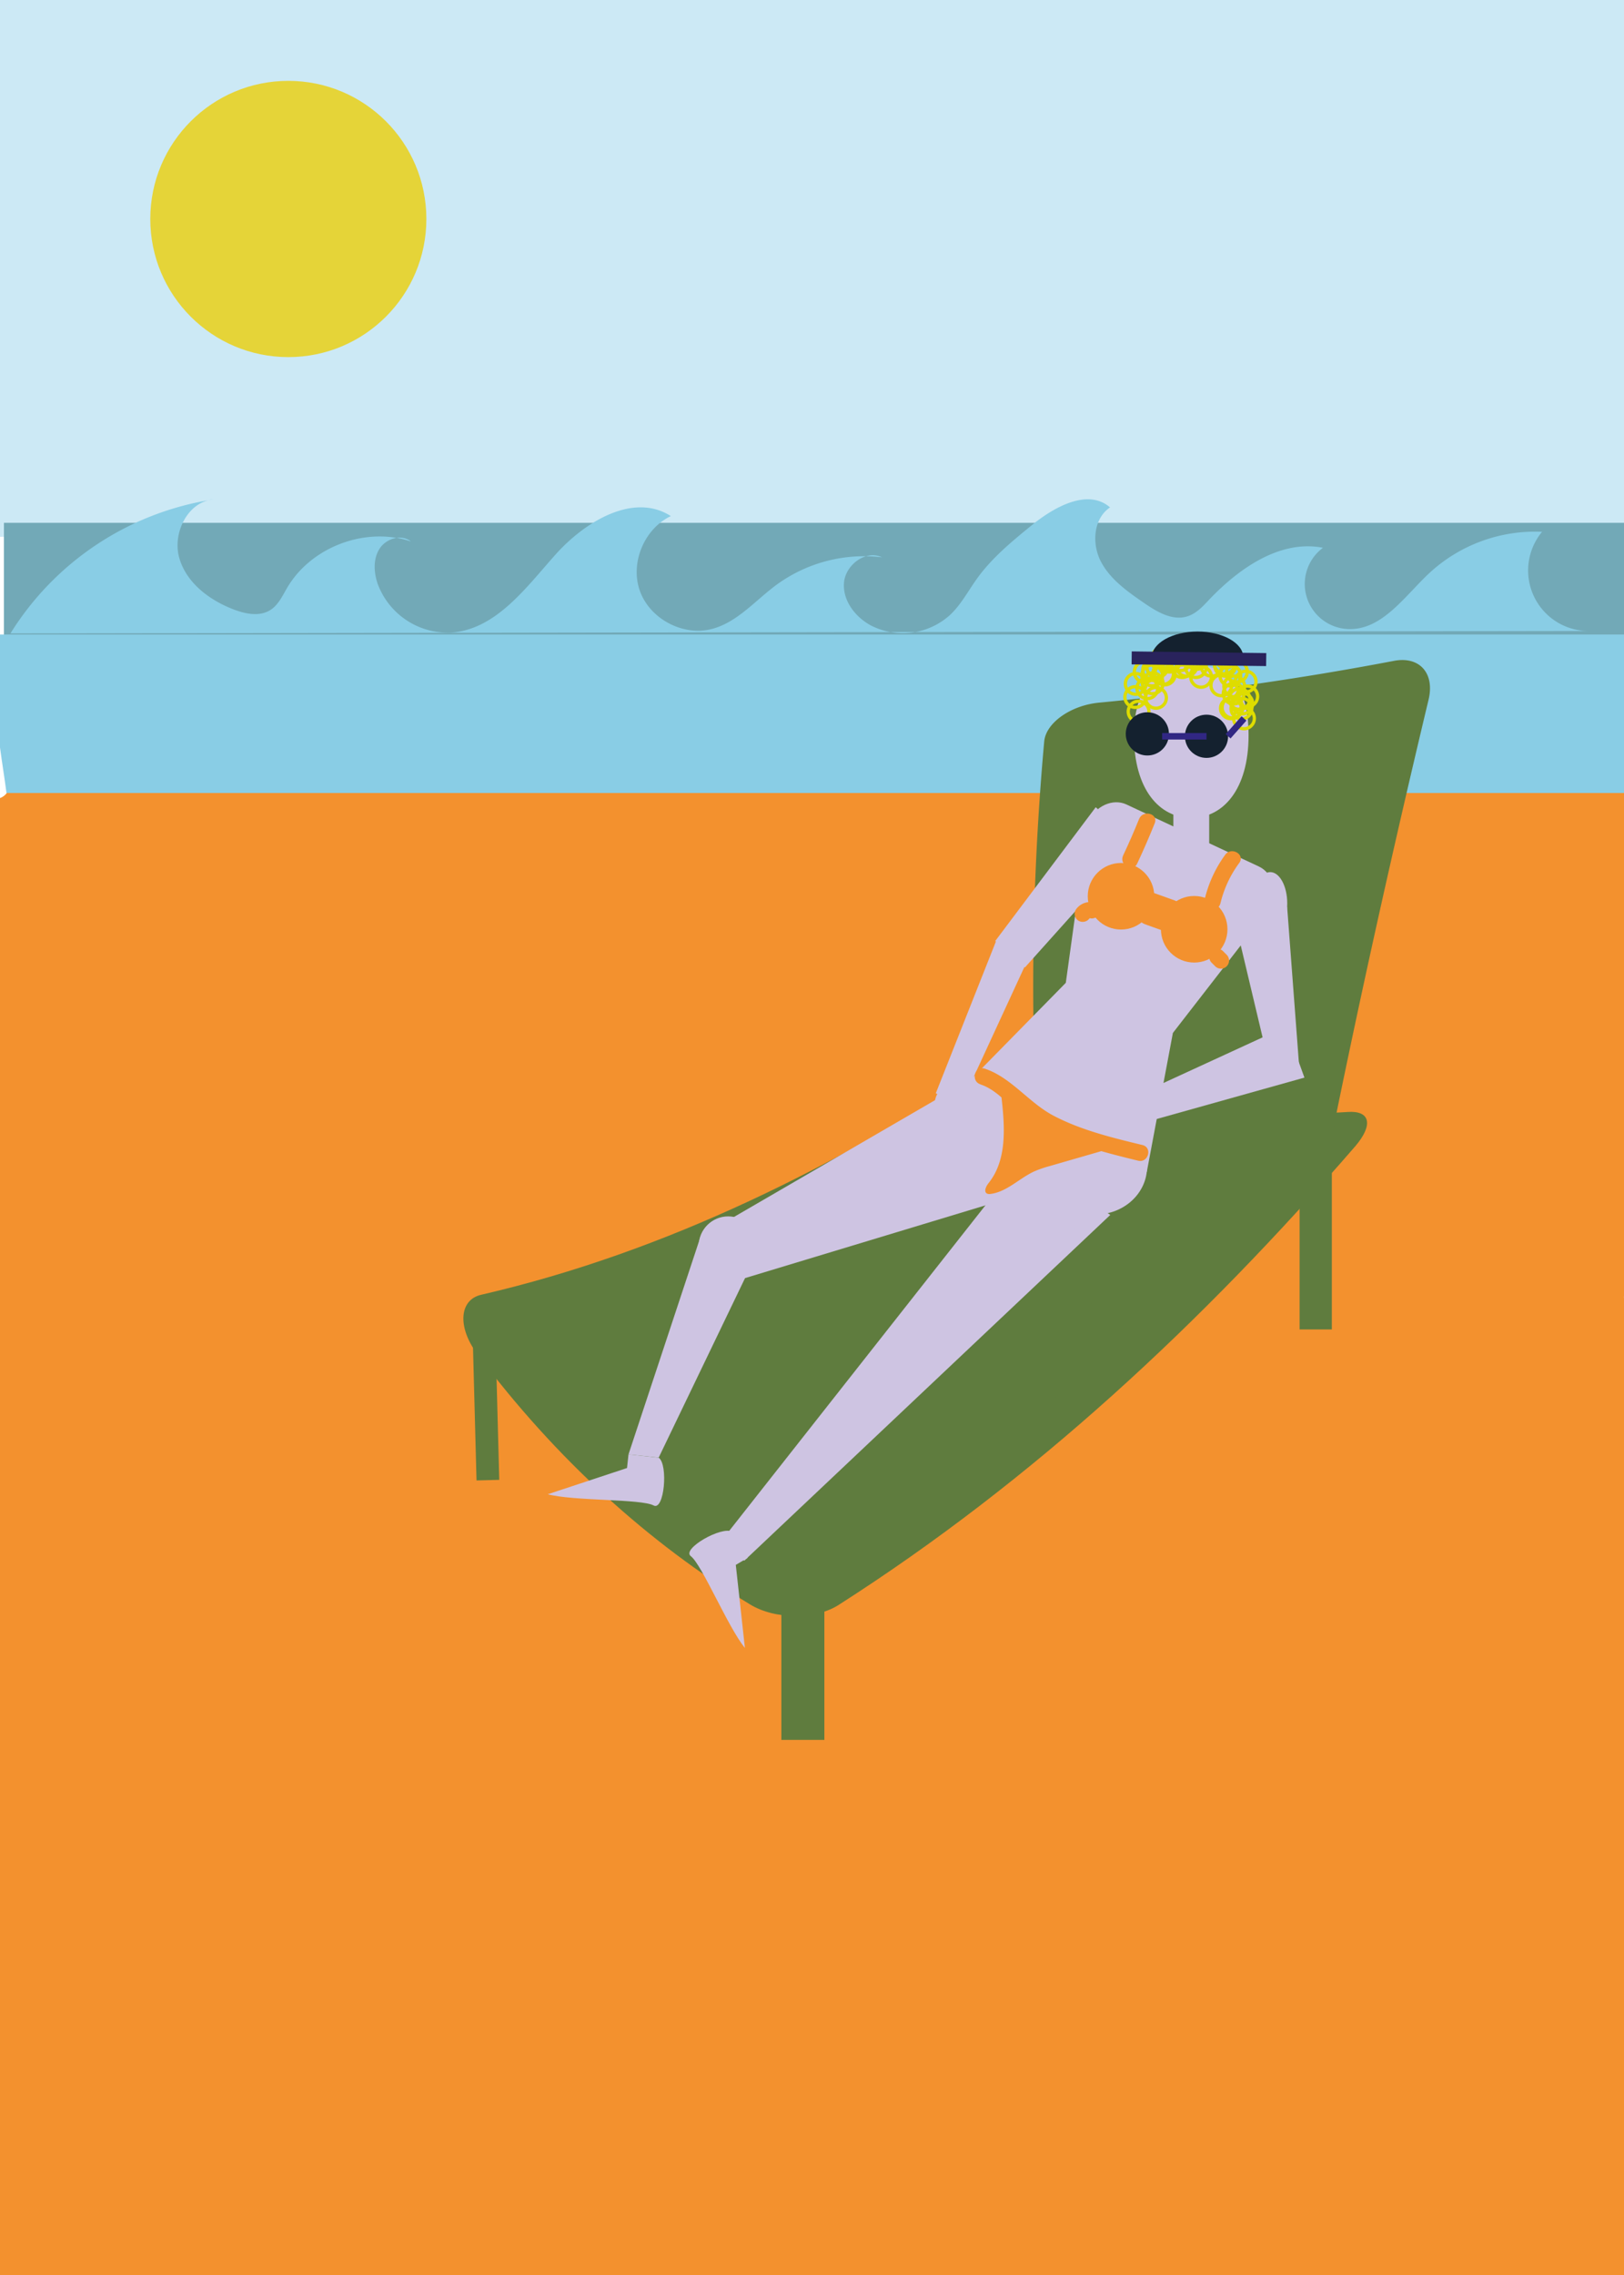 <svg xmlns="http://www.w3.org/2000/svg" viewBox="0 0 500 700"><defs><style>.cls-1{fill:#f3912e;}.cls-2{fill:#cce9f5;}.cls-3{fill:#72a9b7;}.cls-4{fill:#89cde5;}.cls-5{fill:#5f7c3e;}.cls-10,.cls-11,.cls-6,.cls-8{fill:none;stroke-miterlimit:10;}.cls-6{stroke:#5f7c3e;stroke-width:7px;}.cls-7{fill:#cec4e2;}.cls-8{stroke:#dedc00;}.cls-9{fill:#14212f;}.cls-10{stroke:#29235c;stroke-width:4px;}.cls-11{stroke:#312783;stroke-width:2px;}.cls-12{fill:#e5d438;}</style></defs><title>speil</title><g id="strandliv"><path class="cls-1" d="M500,366.37V243.49H2.41A4.51,4.51,0,0,1,0,245.56V700H500V399.46a4,4,0,0,1,0-.69v-32.4"/><rect id="himmel" class="cls-2" width="500" height="165.17"/><g id="hav"><rect class="cls-3" x="1.21" y="160.87" width="498.79" height="69.5"/><path class="cls-4" d="M0,195.24V230c.62,4.68,1.4,9.33,2,14H500V195.24Z"/><path class="cls-4" d="M3.21,194.91A89.58,89.58,0,0,1,65.8,153.65c-7.93.62-12.79,10.31-10.61,18s9.27,13,16.69,15.85c3.68,1.42,8.07,2.31,11.4.17,2.45-1.57,3.71-4.4,5.19-6.91,7.46-12.59,24.18-18.8,38.05-14.15-2.89-2.37-7.66-.92-9.67,2.24s-1.77,7.28-.56,10.82a23,23,0,0,0,23.09,14.94c13.56-1.24,22.61-13.86,31.68-24s24-19.19,35.48-11.81c-8.24,3.91-12.61,14.49-9.51,23.07s13.22,13.94,22.06,11.68c7.84-2,13.39-8.74,19.9-13.55a45.74,45.74,0,0,1,32.57-8.52c-5-2.38-11.24,2.31-11.71,7.79s3.46,10.61,8.32,13.2a21.65,21.65,0,0,0,24.5-3.41c3.34-3.21,5.52-7.42,8.24-11.18,4.61-6.35,10.76-11.4,16.85-16.35,6.94-5.64,17.24-11.3,24-5.4-5.14,3.42-5.67,11.18-2.82,16.65s8.13,9.19,13.21,12.69c4,2.77,8.83,5.67,13.47,4.16,2.68-.86,4.68-3,6.62-5.08,9.25-9.72,21.91-18.58,35.08-16a13.87,13.87,0,0,0,7.77,25c10.38.41,17.29-10,24.86-17.11a47.93,47.93,0,0,1,34.83-12.81A18.62,18.62,0,0,0,489,194.15"/></g><g id="solstol"><path class="cls-5" d="M230.86,493.63c-30.85-18.66-59.75-44.69-84-77.13-6.19-8.36-5.35-16.65,1.34-18.12,57.09-13.2,109.61-39.56,159.35-72.15,5.86-3.8,16.32-3.89,23.41-.7,27.69,12.73,56.62,18.46,83.91,16.62,7-.52,8,3.92,2.48,10.44-47.29,54.59-99.17,102.89-159.08,141.19C251.24,498.34,238.76,498.48,230.86,493.63Z"/><path class="cls-5" d="M338.27,216.21c31.59-3,61.86-7.33,90.81-12.85,7.95-1.57,12.7,3.78,10.75,11.92Q423,285.71,410.15,349c-1.51,7.32-7.57,11.7-13.55,9.77q-33-10.32-66.73-22.74c-6.11-2.33-11.36-8.33-11.54-13.35a837.16,837.16,0,0,1,3.16-94.51C322,222.43,329.6,217.08,338.27,216.21Z"/><rect class="cls-5" x="326.89" y="380.09" width="11.03" height="66.74" transform="translate(359.56 -116.36) rotate(41.73)"/><rect class="cls-5" x="240.57" y="491.46" width="13.24" height="43.89"/><rect class="cls-5" x="400.12" y="359.2" width="9.93" height="49.86"/><line class="cls-6" x1="149.1" y1="413.46" x2="150.21" y2="455.43"/></g><polygon class="cls-7" points="391.7 331.68 379.79 281.58 396.29 279.08 400.16 330.4 391.7 331.68"/><polygon class="cls-7" points="306.41 289.55 337.35 248.38 349.81 259.48 315.55 297.68 306.41 289.55"/><polygon class="cls-7" points="349.13 337.4 395.92 315.88 401.61 331.57 352.06 345.45 349.13 337.4"/><polygon class="cls-7" points="288.11 336.4 306.64 289.64 317.29 293.42 295.71 340.18 288.11 336.4"/><polygon class="cls-7" points="228.96 393.39 222.18 376.65 295.33 334.19 309.45 369.05 228.96 393.39"/><circle class="cls-7" cx="224.2" cy="383.35" r="9.08"/><polygon class="cls-7" points="202.8 448.49 193.5 447.51 215.62 380.69 232.5 386.79 202.8 448.49"/><polygon class="cls-7" points="229.16 480.21 222.18 473.99 315.85 355.06 341.83 373.83 229.16 480.21"/><ellipse class="cls-7" cx="311.84" cy="355.97" rx="12.3" ry="30.35" transform="translate(-161.38 351.73) rotate(-48.27)"/><path class="cls-7" d="M296.62,335.74c3.21,0,3.22-5,0-5s-3.23,5,0,5Z"/><path class="cls-7" d="M341.22,365.78l-40.79-19.1c-4.22-2-5.78-7.61-3.48-12.52l31.19-31.75L335,252.88c2.29-4.91,7.62-7.31,11.84-5.34l40.79,19.1c4.22,2,5.78,7.61,3.48,12.52l-30,38.67-8,42.61C350.77,365.35,345.44,367.75,341.22,365.78Z"/><circle class="cls-1" cx="367.67" cy="285.93" r="10.24"/><circle class="cls-1" cx="345.14" cy="275.77" r="10.24"/><path class="cls-7" d="M226.54,481.5l3.64-2.14-4.76-8.06c-3.21-1.83-15.68,5.29-12.73,7.52,3.45,2.62,11.44,21.91,16.65,28.23Z"/><path class="cls-7" d="M193.05,451.7l.45-4.19,9.3,1c3,2.16,1.7,16.46-1.56,14.71-3.82-2.06-24.68-1.33-32.59-3.45Z"/><ellipse class="cls-7" cx="391.08" cy="277.98" rx="5.24" ry="9.64"/><ellipse class="cls-7" cx="337.33" cy="359.02" rx="15.83" ry="14.67"/><path class="cls-1" d="M352.93,284.53l5.59,2a5,5,0,0,0,6.15-3.5,5.13,5.13,0,0,0-3.49-6.15l-5.59-2a5,5,0,0,0-6.15,3.49,5.12,5.12,0,0,0,3.49,6.15Z"/><path class="cls-1" d="M350.11,265.74q2.88-6.14,5.41-12.42c1.2-3-3.63-4.27-4.82-1.32q-2.29,5.67-4.91,11.22c-1.36,2.89,2.95,5.43,4.32,2.52Z"/><path class="cls-1" d="M336.79,277.67a5.38,5.38,0,0,0-5.58,2.24,2.51,2.51,0,0,0,.89,3.42,2.58,2.58,0,0,0,3.43-.89c-.24.29-.27.34-.1.14s.15-.15-.14.09a1.75,1.75,0,0,1,.27-.16c.19-.1.18-.1,0,0s-.21.09,0,0,.21-.06-.2,0h.31c.28,0,.21,0-.19,0a2.5,2.5,0,0,0,1.33-4.83Z"/><path class="cls-1" d="M375.76,277.91a34.29,34.29,0,0,1,5.79-12.4c1.9-2.6-2.43-5.09-4.32-2.52a38.2,38.2,0,0,0-6.3,13.59c-.75,3.13,4.07,4.46,4.83,1.33Z"/><path class="cls-1" d="M373,296.18l1.11,1.11a2.5,2.5,0,1,0,3.53-3.54l-1.1-1.1a2.53,2.53,0,0,0-3.54,0,2.55,2.55,0,0,0,0,3.53Z"/><path class="cls-1" d="M301.84,333.66c4.8,1.58,8,5.69,11.88,8.72A55.56,55.56,0,0,0,324.67,349c8.21,3.8,17,6,25.75,8.14,3.13.76,4.46-4.06,1.33-4.82-9.35-2.27-18.91-4.56-27.48-9.08-7.56-4-13-11.76-21.11-14.43-3.06-1-4.37,3.82-1.32,4.82Z"/><path class="cls-1" d="M308.32,337.49c1.05,9.13,1.81,19.36-3.95,26.53-.8,1-1.59,2.69-.45,3.25a1.84,1.84,0,0,0,1,.1c5.07-.62,8.88-4.82,13.53-6.95a34.85,34.85,0,0,1,4.8-1.65l17.32-5"/><g id="ansikt"><rect class="cls-7" x="361.26" y="245.26" width="11.03" height="20.45" rx="5" ry="5"/><path class="cls-7" d="M384.41,226.26c0,16.7-7.89,25.4-17.64,25.4s-17.64-8.7-17.64-25.4,8.63-21.49,18.38-21.49S384.41,209.56,384.41,226.26Z"/><g id="hår"><circle class="cls-8" cx="358.09" cy="207.38" r="3.19"/><circle class="cls-8" cx="354.72" cy="207.82" r="3.19"/><circle class="cls-8" cx="350.55" cy="218.95" r="3.19"/><circle class="cls-8" cx="382.21" cy="218.03" r="3.19"/><circle class="cls-8" cx="379.82" cy="213.43" r="3.19"/><circle class="cls-8" cx="378.98" cy="217.95" r="3.19"/><circle class="cls-8" cx="383.51" cy="209.72" r="3.19"/><circle class="cls-8" cx="384.01" cy="214.29" r="3.19"/><circle class="cls-8" cx="379.46" cy="217.72" r="3.19"/><circle class="cls-8" cx="381.62" cy="215.09" r="3.19"/><circle class="cls-8" cx="377.03" cy="204.12" r="3.19"/><circle class="cls-8" cx="382.49" cy="216.47" r="3.19"/><circle class="cls-8" cx="383" cy="221.05" r="3.19"/><circle class="cls-8" cx="376.02" cy="210.87" r="3.19"/><circle class="cls-8" cx="380.83" cy="206.68" r="3.19"/><circle class="cls-8" cx="379.99" cy="211.19" r="3.19"/><circle class="cls-8" cx="355.91" cy="214.72" r="3.19"/><circle class="cls-8" cx="349.53" cy="214.48" r="3.19"/><circle class="cls-8" cx="353.24" cy="211.77" r="3.19"/><circle class="cls-8" cx="349.67" cy="210.43" r="3.19"/><circle class="cls-8" cx="352.43" cy="206.75" r="3.19"/><circle class="cls-8" cx="358.61" cy="207.54" r="3.19"/><circle class="cls-8" cx="355.03" cy="206.2" r="3.19"/><circle class="cls-8" cx="357.8" cy="202.52" r="3.19"/><circle class="cls-8" cx="363.46" cy="203.15" r="3.19"/><circle class="cls-8" cx="360.09" cy="203.59" r="3.19"/><circle class="cls-8" cx="368.39" cy="202.74" r="3.19"/><circle class="cls-8" cx="369.79" cy="208.26" r="3.19"/><circle class="cls-8" cx="368.2" cy="205.26" r="3.19"/><circle class="cls-8" cx="356.31" cy="205.26" r="3.19"/><circle class="cls-8" cx="354.9" cy="210.25" r="3.19"/><circle class="cls-8" cx="377.2" cy="204.86" r="3.19"/><circle class="cls-8" cx="365.31" cy="204.86" r="3.19"/><circle class="cls-8" cx="360.14" cy="202.74" r="3.19"/><circle class="cls-8" cx="363.97" cy="205.26" r="3.19"/><circle class="cls-8" cx="363.97" cy="201.45" r="3.19"/><circle class="cls-8" cx="369.14" cy="202.34" r="3.19"/><circle class="cls-8" cx="372.98" cy="204.86" r="3.19"/><circle class="cls-8" cx="372.98" cy="201.04" r="3.19"/><circle class="cls-8" cx="377.39" cy="202.34" r="3.19"/><circle class="cls-8" cx="378.8" cy="207.86" r="3.19"/></g><g id="hatt"><path class="cls-9" d="M354.6,202.32c0-4.4,6.32-8,14.1-8s14.1,3.57,14.1,8"/><line class="cls-10" x1="348.42" y1="202.43" x2="389.84" y2="202.95"/></g><g id="solbrille"><circle class="cls-9" cx="353.25" cy="225.81" r="6.65"/><circle class="cls-9" cx="371.46" cy="226.55" r="6.65"/><line class="cls-11" x1="378.11" y1="226.55" x2="383" y2="221.05"/><line class="cls-11" x1="357.8" y1="226.55" x2="371.46" y2="226.55"/></g></g><circle id="sol" class="cls-12" cx="88.77" cy="67.38" r="42.5"/></g></svg>
